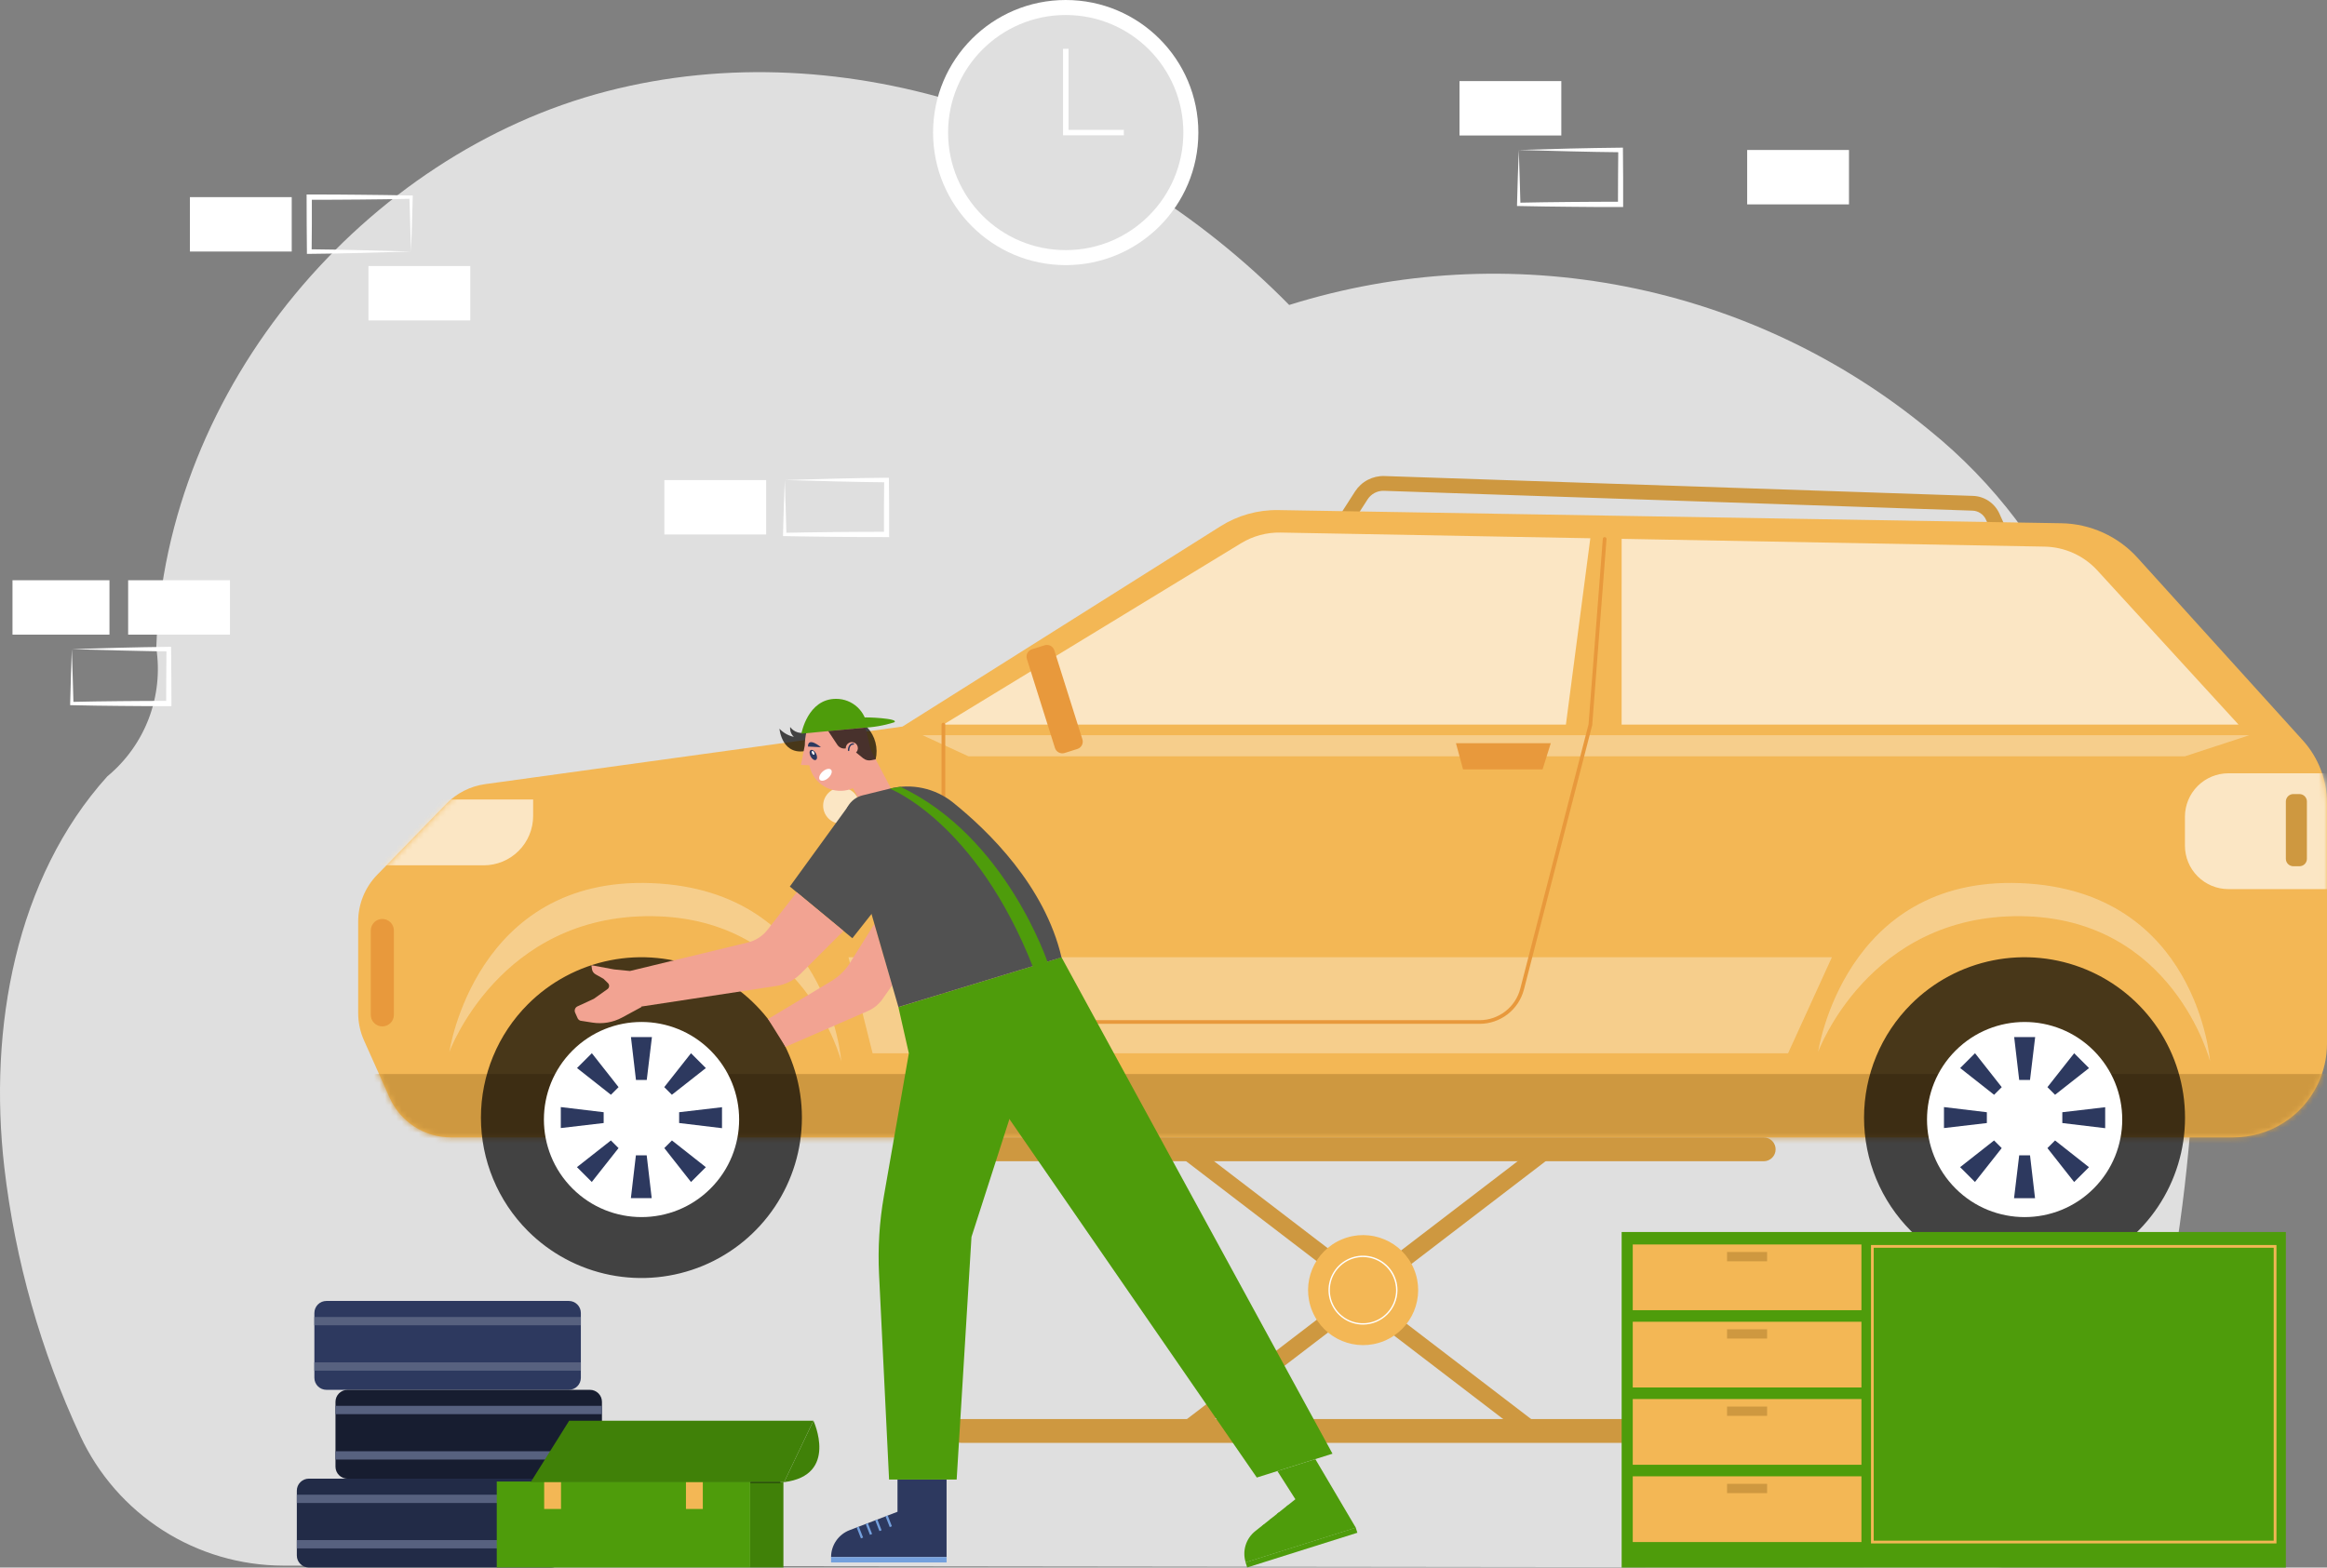 <svg width="420" height="283" viewBox="0 0 420 283" fill="none" xmlns="http://www.w3.org/2000/svg">
<rect x="0" y="0" width="420" height="283" fill="#808080" stroke="none"/>
<path d="M51.101 282.65C43.406 282.632 35.875 280.421 29.393 276.277C22.911 272.132 17.745 266.225 14.502 259.249C7.364 243.919 2.731 227.544 0.779 210.747C-2.121 185.6 2.858 158.472 19.366 140.166C22.719 137.394 25.296 133.802 26.845 129.738C28.394 125.674 28.862 121.278 28.204 116.979C29.876 69.623 66.112 27.727 109.506 16.485C152.9 5.243 200.451 22.261 232.686 55.057C252.327 48.907 273.195 47.762 293.391 51.724C313.588 55.687 332.473 64.632 348.332 77.746C354.114 82.433 359.31 87.801 363.806 93.733C384.14 121.181 397.601 160.263 395.98 194.058C395.271 208.787 390.289 283 359.647 283L51.101 282.65Z" fill="#DFDFDF"/>
<path d="M52.654 35.589H34.277V45.41H52.654V35.589Z" fill="white"/>
<path d="M74.187 45.412L65.105 45.668C63.568 45.711 62.024 45.744 60.473 45.768C58.922 45.792 57.368 45.813 55.811 45.831H55.394V45.409C55.394 43.774 55.355 42.133 55.355 40.498L55.34 35.588V35.114H55.814C58.874 35.114 61.942 35.114 65.002 35.16L69.597 35.211L74.193 35.292H74.495V35.594C74.462 37.265 74.416 38.933 74.356 40.568L74.187 45.412ZM74.187 45.412L74.033 40.438C73.973 38.803 73.925 37.193 73.892 35.591L74.193 35.893L69.597 35.974L65.002 36.025C61.942 36.062 58.874 36.058 55.814 36.07L56.285 35.6V40.511C56.285 42.145 56.26 43.783 56.248 45.421L55.826 45.002C57.333 45.012 58.842 45.033 60.352 45.065C61.863 45.097 63.382 45.13 64.909 45.162L74.187 45.412Z" fill="white"/>
<path d="M84.88 48.028H66.504V57.849H84.88V48.028Z" fill="white"/>
<path d="M23.128 114.575H41.504V104.754H23.128V114.575Z" fill="white"/>
<path d="M12.965 117.195L21.613 116.938C23.076 116.896 24.549 116.864 26.031 116.842C27.514 116.82 28.994 116.798 30.473 116.776H30.886V117.198C30.886 118.833 30.925 120.473 30.925 122.108L30.94 127.019V127.492H30.467L26.091 127.477C24.634 127.477 23.174 127.459 21.716 127.444L17.34 127.393L12.965 127.312H12.664V127.01C12.697 125.339 12.742 123.671 12.803 122.036L12.965 117.195ZM12.965 117.195L13.122 122.169C13.18 123.803 13.228 125.414 13.261 127.016L12.96 126.714L17.335 126.633L21.71 126.581C23.167 126.581 24.631 126.551 26.088 126.548L30.464 126.533L29.993 127.004L30.008 122.093C30.008 120.458 30.032 118.818 30.047 117.183L30.467 117.602C29.03 117.602 27.597 117.566 26.158 117.535C24.718 117.505 23.276 117.478 21.819 117.439L12.965 117.195Z" fill="white"/>
<path d="M2.254 114.575H19.758V104.754H2.254V114.575Z" fill="white"/>
<path d="M315.347 36.899H333.723V27.078H315.347V36.899Z" fill="white"/>
<path d="M274.128 27.076L283.211 26.82C284.746 26.778 286.289 26.746 287.842 26.724C289.395 26.701 290.95 26.68 292.507 26.66H292.924V27.082C292.924 28.717 292.96 30.358 292.96 31.993V36.904V37.377H292.486C289.424 37.377 286.357 37.377 283.298 37.332L278.702 37.278L274.11 37.196H273.809V36.895C273.842 35.224 273.887 33.556 273.95 31.921L274.128 27.076ZM274.128 27.076L274.285 32.05C274.343 33.685 274.391 35.293 274.424 36.898L274.122 36.596L278.715 36.514L283.31 36.463C286.373 36.427 289.435 36.43 292.498 36.418L292.027 36.888L292.043 31.978C292.043 30.343 292.067 28.702 292.082 27.067L292.501 27.487C290.994 27.477 289.486 27.455 287.975 27.423C286.466 27.396 284.957 27.366 283.419 27.324L274.128 27.076Z" fill="white"/>
<path d="M263.425 24.46L281.801 24.46V14.639L263.425 14.639V24.46Z" fill="white"/>
<path d="M141.651 86.667L150.733 86.41C152.266 86.368 153.814 86.338 155.365 86.311C156.916 86.284 158.47 86.26 160.027 86.248H160.443V86.67C160.443 88.305 160.48 89.946 160.48 91.581V96.491V96.965H160.009C156.946 96.965 153.884 96.965 150.821 96.919L146.226 96.868L141.629 96.787H141.328V96.485C141.361 94.814 141.406 93.146 141.467 91.511L141.651 86.667ZM141.651 86.667L141.805 91.641C141.865 93.279 141.91 94.886 141.943 96.488L141.642 96.186L146.237 96.105L150.833 96.051C153.895 96.015 156.962 96.018 160.021 96.005L159.547 96.476V91.566C159.547 89.931 159.572 88.29 159.584 86.655L160.006 87.074C158.499 87.064 156.99 87.043 155.48 87.011C153.969 86.979 152.45 86.947 150.923 86.914L141.651 86.667Z" fill="white"/>
<path d="M119.909 96.493H138.285V86.671H119.909V96.493Z" fill="white"/>
<path d="M192.35 47.863C205.572 47.863 216.291 37.148 216.291 23.931C216.291 10.714 205.572 0 192.35 0C179.129 0 168.41 10.714 168.41 23.931C168.41 37.148 179.129 47.863 192.35 47.863Z" fill="white"/>
<path d="M192.352 45.156C204.077 45.156 213.582 35.654 213.582 23.933C213.582 12.212 204.077 2.71 192.352 2.71C180.626 2.71 171.121 12.212 171.121 23.933C171.121 35.654 180.626 45.156 192.352 45.156Z" fill="#DFDFDF"/>
<path d="M202.839 24.429H191.867V8.81H192.86V23.439H202.841L202.839 24.429Z" fill="white"/>
<path d="M361.286 98.23C361.031 98.228 360.782 98.153 360.568 98.013C360.354 97.874 360.185 97.676 360.08 97.443L358.447 93.823C358.235 93.349 357.893 92.945 357.462 92.656C357.03 92.366 356.525 92.204 356.006 92.189L249.778 88.608C249.197 88.59 248.621 88.723 248.106 88.993C247.591 89.263 247.154 89.661 246.839 90.15L243.453 95.422C243.256 95.707 242.956 95.905 242.617 95.973C242.277 96.042 241.924 95.976 241.632 95.789C241.341 95.603 241.132 95.31 241.052 94.973C240.972 94.636 241.026 94.281 241.202 93.983L244.584 88.711C245.151 87.835 245.935 87.119 246.86 86.634C247.784 86.149 248.818 85.911 249.862 85.942L356.091 89.525C357.109 89.557 358.098 89.875 358.944 90.442C359.79 91.009 360.459 91.802 360.876 92.732L362.509 96.351C362.653 96.674 362.664 97.041 362.539 97.372C362.413 97.703 362.161 97.97 361.839 98.116C361.666 98.195 361.477 98.234 361.286 98.23Z" fill="#CE9840"/>
<path d="M162.893 131.169L220.293 95.007C223.416 93.039 227.045 92.024 230.737 92.087L372.049 94.464C374.648 94.507 377.21 95.084 379.577 96.158C381.944 97.232 384.065 98.781 385.809 100.708L415.627 133.652C418.442 136.759 420 140.801 419.999 144.993V188.428C419.999 190.961 419.43 193.462 418.334 195.745C416.956 198.619 414.793 201.045 412.095 202.742C409.397 204.439 406.274 205.339 403.087 205.337H81.362C79.03 205.337 76.748 204.662 74.791 203.394C72.834 202.126 71.286 200.319 70.333 198.192L65.702 187.84C65.008 186.288 64.649 184.608 64.648 182.908V166.364C64.649 163.218 65.877 160.197 68.07 157.942L80.566 145.105C82.443 143.177 84.91 141.931 87.575 141.563L162.893 131.169Z" fill="#F3B755"/>
<mask id="mask0_344_18792" style="mask-type:luminance" maskUnits="userSpaceOnUse" x="64" y="92" width="356" height="114">
<path d="M162.889 131.169L220.29 95.006C223.412 93.038 227.042 92.023 230.733 92.086L372.045 94.463C374.644 94.507 377.206 95.084 379.573 96.157C381.94 97.231 384.061 98.78 385.805 100.707L415.623 133.651C418.438 136.758 419.996 140.8 419.995 144.992V188.427C419.995 190.96 419.426 193.461 418.33 195.745C416.952 198.618 414.789 201.044 412.091 202.741C409.393 204.439 406.27 205.338 403.083 205.337H81.358C79.026 205.336 76.744 204.661 74.787 203.393C72.83 202.125 71.282 200.319 70.329 198.191L65.698 187.839C65.004 186.287 64.645 184.607 64.644 182.907V166.363C64.645 163.218 65.873 160.196 68.066 157.941L80.562 145.104C82.439 143.177 84.906 141.93 87.571 141.563L162.889 131.169Z" fill="white"/>
</mask>
<g mask="url(#mask0_344_18792)">
<path d="M64.644 193.902H424.114V209.647H64.644V193.902Z" fill="#CE9840"/>
</g>
<mask id="mask1_344_18792" style="mask-type:luminance" maskUnits="userSpaceOnUse" x="64" y="92" width="356" height="114">
<path d="M162.889 131.169L220.29 95.006C223.412 93.038 227.042 92.023 230.733 92.086L372.045 94.463C374.644 94.507 377.206 95.084 379.573 96.157C381.94 97.231 384.061 98.78 385.805 100.707L415.623 133.651C418.438 136.758 419.996 140.8 419.995 144.992V188.427C419.995 190.96 419.426 193.461 418.33 195.745C416.952 198.618 414.789 201.044 412.091 202.741C409.393 204.439 406.27 205.338 403.083 205.337H81.358C79.026 205.336 76.744 204.661 74.787 203.393C72.83 202.125 71.282 200.319 70.329 198.191L65.698 187.839C65.004 186.287 64.645 184.607 64.644 182.907V166.363C64.645 163.218 65.873 160.196 68.066 157.941L80.562 145.104C82.439 143.177 84.906 141.93 87.571 141.563L162.889 131.169Z" fill="white"/>
</mask>
<g mask="url(#mask1_344_18792)">
<path d="M87.31 156.221H65.566V144.33H96.227V147.301C96.228 148.472 95.998 149.632 95.55 150.714C95.102 151.796 94.445 152.78 93.617 153.608C92.789 154.436 91.806 155.093 90.724 155.541C89.642 155.99 88.482 156.221 87.31 156.221Z" fill="#FBE6C4"/>
</g>
<mask id="mask2_344_18792" style="mask-type:luminance" maskUnits="userSpaceOnUse" x="64" y="92" width="356" height="114">
<path d="M162.889 131.169L220.29 95.006C223.412 93.038 227.042 92.023 230.733 92.086L372.045 94.463C374.644 94.507 377.206 95.084 379.573 96.157C381.94 97.231 384.061 98.78 385.805 100.707L415.623 133.651C418.438 136.758 419.996 140.8 419.995 144.992V188.427C419.995 190.96 419.426 193.461 418.33 195.745C416.952 198.618 414.789 201.044 412.091 202.741C409.393 204.439 406.27 205.338 403.083 205.337H81.358C79.026 205.336 76.744 204.661 74.787 203.393C72.83 202.125 71.282 200.319 70.329 198.191L65.698 187.839C65.004 186.287 64.645 184.607 64.644 182.907V166.363C64.645 163.218 65.873 160.196 68.066 157.941L80.562 145.104C82.439 143.177 84.906 141.93 87.571 141.563L162.889 131.169Z" fill="white"/>
</mask>
<g mask="url(#mask2_344_18792)">
<path d="M69.007 185.304C68.454 185.304 67.924 185.085 67.533 184.694C67.142 184.303 66.922 183.773 66.922 183.22V167.991C66.922 167.438 67.142 166.908 67.533 166.517C67.924 166.126 68.454 165.906 69.007 165.906C69.56 165.906 70.091 166.126 70.481 166.517C70.873 166.908 71.092 167.438 71.092 167.991V183.22C71.091 183.773 70.872 184.302 70.481 184.693C70.09 185.084 69.56 185.304 69.007 185.304Z" fill="#E8993C"/>
</g>
<mask id="mask3_344_18792" style="mask-type:luminance" maskUnits="userSpaceOnUse" x="64" y="92" width="356" height="114">
<path d="M162.889 131.169L220.29 95.006C223.412 93.038 227.042 92.023 230.733 92.086L372.045 94.463C374.644 94.507 377.206 95.084 379.573 96.157C381.94 97.231 384.061 98.78 385.805 100.707L415.623 133.651C418.438 136.758 419.996 140.8 419.995 144.992V188.427C419.995 190.96 419.426 193.461 418.33 195.745C416.952 198.618 414.789 201.044 412.091 202.741C409.393 204.439 406.27 205.338 403.083 205.337H81.358C79.026 205.336 76.744 204.661 74.787 203.393C72.83 202.125 71.282 200.319 70.329 198.191L65.698 187.839C65.004 186.287 64.645 184.607 64.644 182.907V166.363C64.645 163.218 65.873 160.196 68.066 157.941L80.562 145.104C82.439 143.177 84.906 141.93 87.571 141.563L162.889 131.169Z" fill="white"/>
</mask>
<g mask="url(#mask3_344_18792)">
<path d="M428.661 160.515H402.204C400.124 160.515 398.128 159.688 396.657 158.217C395.186 156.747 394.359 154.752 394.359 152.672V147.448C394.359 145.368 395.186 143.373 396.657 141.902C398.128 140.432 400.124 139.606 402.204 139.606H428.661V160.515Z" fill="#FBE6C4"/>
</g>
<path d="M95.288 181.295C99.339 177.245 104.5 174.487 110.119 173.37C115.739 172.253 121.563 172.826 126.856 175.018C132.149 177.21 136.673 180.921 139.856 185.683C143.039 190.445 144.738 196.043 144.738 201.77C144.738 207.497 143.039 213.096 139.856 217.858C136.673 222.62 132.149 226.331 126.856 228.523C121.563 230.714 115.739 231.288 110.119 230.171C104.5 229.053 99.339 226.295 95.288 222.246C89.855 216.815 86.803 209.45 86.803 201.77C86.803 194.091 89.855 186.725 95.288 181.295Z" fill="black" fill-opacity="0.7"/>
<path d="M128.246 214.569C135.127 207.691 135.127 196.539 128.246 189.661C121.366 182.783 110.21 182.783 103.329 189.661C96.449 196.539 96.449 207.691 103.329 214.569C110.21 221.447 121.366 221.447 128.246 214.569Z" fill="white"/>
<path d="M116.734 194.964H114.784L113.879 187.227H117.666L116.734 194.964Z" fill="#2D395F"/>
<path d="M114.773 208.574H116.722L117.626 216.311H113.867L114.773 208.574Z" fill="#2D395F"/>
<path d="M122.578 202.746V200.794L130.315 199.89V203.675L122.578 202.746Z" fill="#2D395F"/>
<path d="M108.955 200.795V202.747L101.219 203.652V199.866L108.955 200.795Z" fill="#2D395F"/>
<path d="M121.266 197.645L119.891 196.266L124.718 190.146L127.398 192.825L121.266 197.645Z" fill="#2D395F"/>
<path d="M110.261 205.891L111.64 207.269L106.812 213.389L104.133 210.71L110.261 205.891Z" fill="#2D395F"/>
<path d="M119.902 207.269L121.278 205.891L127.4 210.717L124.721 213.395L119.902 207.269Z" fill="#2D395F"/>
<path d="M111.645 196.267L110.266 197.645L104.145 192.819L106.824 190.141L111.645 196.267Z" fill="#2D395F"/>
<path d="M344.924 181.297C348.976 177.247 354.137 174.489 359.756 173.372C365.375 172.255 371.2 172.828 376.493 175.02C381.786 177.212 386.31 180.923 389.493 185.685C392.676 190.447 394.375 196.045 394.375 201.772C394.375 207.499 392.676 213.098 389.493 217.86C386.31 222.622 381.786 226.333 376.493 228.525C371.2 230.716 365.375 231.29 359.756 230.173C354.137 229.055 348.976 226.297 344.924 222.248C339.492 216.817 336.44 209.452 336.44 201.772C336.44 194.093 339.492 186.727 344.924 181.297Z" fill="black" fill-opacity="0.7"/>
<path d="M377.883 214.571C384.763 207.693 384.763 196.541 377.883 189.663C371.002 182.785 359.847 182.785 352.966 189.663C346.086 196.541 346.086 207.693 352.966 214.571C359.847 221.449 371.002 221.449 377.883 214.571Z" fill="white"/>
<path d="M366.397 194.967H364.444L363.539 187.23H367.326L366.397 194.967Z" fill="#2D395F"/>
<path d="M364.445 208.577H366.398L367.303 216.314H363.516L364.445 208.577Z" fill="#2D395F"/>
<path d="M372.227 202.749V200.797L379.964 199.892V203.678L372.227 202.749Z" fill="#2D395F"/>
<path d="M358.607 200.798V202.75L350.867 203.655V199.869L358.607 200.798Z" fill="#2D395F"/>
<path d="M370.918 197.648L369.539 196.269L374.367 190.149L377.047 192.828L370.918 197.648Z" fill="#2D395F"/>
<path d="M359.91 205.893L361.288 207.272L356.461 213.392L353.781 210.713L359.91 205.893Z" fill="#2D395F"/>
<path d="M369.539 207.272L370.918 205.893L377.04 210.719L374.361 213.398L369.539 207.272Z" fill="#2D395F"/>
<path d="M361.294 196.27L359.915 197.648L353.793 192.822L356.472 190.143L361.294 196.27Z" fill="#2D395F"/>
<path d="M292.688 130.812H404.031L378.543 102.974C377.331 101.652 375.863 100.59 374.228 99.853C372.593 99.115 370.825 98.718 369.032 98.685L292.691 97.279L292.688 130.812Z" fill="#FBE6C4"/>
<path d="M188.932 119.443L170.27 130.814H191.591L188.932 119.443Z" fill="#FBE6C4"/>
<path d="M192.962 130.812H282.631L287.037 97.174L231.123 96.145C228.614 96.098 226.142 96.767 223.999 98.073L190.129 118.707L192.962 130.812Z" fill="#FBE6C4"/>
<path d="M151.835 148.714C150.97 148.713 150.139 148.368 149.527 147.757C148.915 147.145 148.571 146.315 148.57 145.45C148.571 144.584 148.915 143.755 149.527 143.143C150.139 142.531 150.97 142.187 151.835 142.186C152.701 142.187 153.53 142.531 154.143 143.143C154.755 143.755 155.099 144.584 155.1 145.45C155.1 146.315 154.756 147.145 154.144 147.757C153.532 148.369 152.701 148.714 151.835 148.714Z" fill="#FBE6C4"/>
<path opacity="0.5" d="M81.106 189.9C81.106 189.9 90.158 165.139 117.668 165.402C145.178 165.664 151.84 191.586 151.84 191.586C151.84 191.586 149.565 160.736 117.668 159.439C85.771 158.142 81.106 189.9 81.106 189.9Z" fill="#FBE6C4"/>
<path opacity="0.5" d="M328.156 189.9C328.156 189.9 337.209 165.139 364.719 165.402C392.229 165.664 398.891 191.586 398.891 191.586C398.891 191.586 396.616 160.736 364.719 159.439C332.822 158.142 328.156 189.9 328.156 189.9Z" fill="#FBE6C4"/>
<path d="M415.03 156.386H413.916C413.56 156.386 413.219 156.244 412.968 155.992C412.716 155.741 412.574 155.399 412.574 155.043V144.7C412.575 144.345 412.716 144.003 412.968 143.752C413.219 143.5 413.561 143.359 413.916 143.358H415.03C415.386 143.358 415.727 143.499 415.979 143.751C416.231 144.003 416.373 144.344 416.373 144.7V155.043C416.373 155.22 416.338 155.394 416.271 155.557C416.204 155.72 416.105 155.868 415.981 155.993C415.856 156.118 415.708 156.217 415.544 156.284C415.381 156.351 415.207 156.386 415.03 156.386Z" fill="#CE9840"/>
<path opacity="0.5" d="M153.145 172.82H330.636L322.73 190.149H157.496L153.145 172.82Z" fill="#FBE6C4"/>
<path opacity="0.5" d="M166.512 132.731H405.984L394.372 136.534H174.779L166.512 132.731Z" fill="#FBE6C4"/>
<path d="M267.036 184.837H173.924C172.868 184.836 171.856 184.416 171.11 183.67C170.363 182.925 169.943 181.913 169.941 180.858V130.811C169.941 130.723 169.977 130.637 170.039 130.575C170.102 130.512 170.187 130.477 170.276 130.477C170.365 130.477 170.45 130.512 170.513 130.575C170.576 130.637 170.611 130.723 170.611 130.811V180.858C170.611 181.738 170.961 182.582 171.583 183.204C172.206 183.827 173.05 184.176 173.931 184.176H267.042C268.727 184.176 270.364 183.617 271.696 182.585C273.027 181.554 273.978 180.109 274.398 178.478L286.719 130.763L289.293 97.258C289.304 97.173 289.347 97.096 289.413 97.042C289.48 96.988 289.565 96.962 289.65 96.968C289.735 96.975 289.815 97.014 289.872 97.077C289.93 97.141 289.961 97.223 289.959 97.309L287.382 130.872V130.902L275.053 178.647C274.593 180.421 273.555 181.992 272.104 183.113C270.652 184.233 268.87 184.84 267.036 184.837Z" fill="#E8993C"/>
<path d="M278.418 138.906H264.068L262.785 134.171H279.903L278.418 138.906Z" fill="#E8993C"/>
<path d="M194.454 135.216L192.158 135.94C191.983 135.995 191.8 136.016 191.618 136C191.436 135.985 191.259 135.934 191.097 135.85C190.934 135.766 190.79 135.65 190.672 135.51C190.555 135.371 190.465 135.209 190.41 135.035L185.341 118.964C185.231 118.613 185.264 118.233 185.434 117.906C185.604 117.579 185.896 117.333 186.246 117.221L188.546 116.497C188.897 116.386 189.279 116.419 189.606 116.589C189.934 116.758 190.181 117.051 190.293 117.402L195.362 133.473C195.473 133.824 195.44 134.206 195.269 134.533C195.099 134.859 194.805 135.105 194.454 135.216Z" fill="#E8993C"/>
<path d="M318.332 209.644H173.496C173.213 209.644 172.934 209.588 172.673 209.48C172.412 209.372 172.175 209.213 171.975 209.014C171.776 208.814 171.618 208.577 171.51 208.316C171.402 208.055 171.347 207.775 171.348 207.493C171.348 206.923 171.574 206.377 171.977 205.973C172.38 205.57 172.926 205.343 173.496 205.342H318.332C318.615 205.342 318.895 205.397 319.156 205.505C319.417 205.613 319.654 205.772 319.854 205.972C320.054 206.171 320.213 206.409 320.321 206.67C320.429 206.931 320.484 207.21 320.483 207.493C320.484 207.775 320.429 208.056 320.321 208.317C320.213 208.578 320.054 208.815 319.854 209.015C319.654 209.215 319.417 209.373 319.156 209.481C318.895 209.589 318.615 209.644 318.332 209.644Z" fill="#CE9840"/>
<path d="M318.332 260.488H173.496C172.926 260.488 172.38 260.262 171.977 259.859C171.574 259.457 171.348 258.91 171.348 258.341C171.347 258.058 171.402 257.779 171.51 257.518C171.618 257.257 171.776 257.02 171.975 256.82C172.175 256.621 172.412 256.462 172.673 256.354C172.934 256.246 173.213 256.19 173.496 256.19H318.332C318.615 256.19 318.895 256.245 319.156 256.353C319.417 256.461 319.654 256.619 319.854 256.819C320.054 257.019 320.213 257.256 320.321 257.517C320.429 257.778 320.484 258.058 320.483 258.341C320.483 258.623 320.428 258.902 320.32 259.163C320.212 259.424 320.053 259.661 319.854 259.861C319.654 260.06 319.416 260.218 319.155 260.326C318.894 260.433 318.615 260.489 318.332 260.488Z" fill="#CE9840"/>
<path d="M279.814 208.992L277.948 206.556L245.259 231.588L247.124 234.024L279.814 208.992Z" fill="#CE9840"/>
<path d="M245.919 234.012L247.785 231.576L215.092 206.551L213.226 208.986L245.919 234.012Z" fill="#CE9840"/>
<path d="M212.001 257.899L213.867 260.335L246.561 235.309L244.695 232.873L212.001 257.899Z" fill="#CE9840"/>
<path d="M245.905 232.882L244.039 235.318L276.733 260.343L278.598 257.908L245.905 232.882Z" fill="#CE9840"/>
<path d="M249.831 242.086C254.899 239.987 257.306 234.179 255.207 229.112C253.107 224.046 247.296 221.64 242.228 223.738C237.16 225.837 234.753 231.645 236.852 236.712C238.952 241.779 244.762 244.185 249.831 242.086Z" fill="#F3B755"/>
<path d="M246.006 239.138C244.775 239.138 243.571 238.773 242.548 238.089C241.524 237.406 240.726 236.434 240.255 235.297C239.784 234.16 239.661 232.908 239.901 231.701C240.141 230.494 240.734 229.386 241.605 228.515C242.475 227.645 243.585 227.053 244.792 226.812C246 226.572 247.251 226.696 248.389 227.167C249.526 227.638 250.498 228.435 251.182 229.458C251.866 230.482 252.231 231.685 252.231 232.915C252.23 234.565 251.574 236.147 250.407 237.314C249.24 238.481 247.657 239.136 246.006 239.138ZM246.006 226.943C244.824 226.943 243.668 227.293 242.685 227.949C241.701 228.605 240.934 229.538 240.481 230.63C240.029 231.722 239.91 232.924 240.141 234.083C240.372 235.243 240.94 236.308 241.776 237.144C242.613 237.98 243.678 238.549 244.838 238.779C245.998 239.009 247.2 238.891 248.292 238.438C249.385 237.986 250.318 237.219 250.975 236.236C251.631 235.253 251.981 234.097 251.981 232.915C251.978 231.332 251.348 229.815 250.228 228.695C249.108 227.576 247.59 226.946 246.006 226.943Z" fill="white"/>
<path d="M102.667 250.912H58.915C58.339 250.912 57.785 250.683 57.378 250.276C56.971 249.869 56.742 249.316 56.742 248.74V237.04C56.742 236.464 56.971 235.912 57.378 235.504C57.785 235.097 58.339 234.868 58.915 234.868H102.667C103.244 234.868 103.796 235.097 104.203 235.504C104.611 235.912 104.84 236.464 104.84 237.04V248.74C104.84 249.316 104.611 249.869 104.203 250.276C103.796 250.683 103.244 250.912 102.667 250.912Z" fill="#2D395F"/>
<path d="M104.837 237.764H56.742V239.263H104.837V237.764Z" fill="#57617F"/>
<path d="M104.837 245.955H56.742V247.455H104.837V245.955Z" fill="#57617F"/>
<path d="M106.476 266.957H62.723C62.147 266.957 61.595 266.728 61.187 266.321C60.78 265.913 60.551 265.361 60.551 264.785V253.085C60.551 252.509 60.78 251.956 61.187 251.549C61.595 251.142 62.147 250.913 62.723 250.913H106.476C107.052 250.913 107.605 251.142 108.013 251.549C108.42 251.956 108.648 252.509 108.648 253.085V264.785C108.648 265.361 108.42 265.913 108.013 266.321C107.605 266.728 107.052 266.957 106.476 266.957Z" fill="#171D30"/>
<path d="M108.646 253.805H60.551V255.305H108.646V253.805Z" fill="#57617F"/>
<path d="M108.646 262H60.551V263.5H108.646V262Z" fill="#57617F"/>
<path d="M99.499 282.993H55.747C55.17 282.993 54.618 282.765 54.211 282.357C53.803 281.95 53.574 281.397 53.574 280.821V269.121C53.574 268.545 53.803 267.993 54.211 267.586C54.618 267.178 55.17 266.949 55.747 266.949H99.499C100.076 266.949 100.628 267.178 101.035 267.586C101.443 267.993 101.672 268.545 101.672 269.121V280.821C101.672 281.397 101.443 281.95 101.035 282.357C100.628 282.765 100.076 282.993 99.499 282.993Z" fill="#222B47"/>
<path d="M101.669 269.845H53.574V271.344H101.669V269.845Z" fill="#57617F"/>
<path d="M101.669 278.04H53.574V279.539H101.669V278.04Z" fill="#57617F"/>
<path d="M161.989 267.101V272.928L153.347 276.246C152.362 276.624 151.515 277.292 150.917 278.161C150.32 279.03 150 280.06 150 281.114H170.847V267.104L161.989 267.101Z" fill="#2D395F"/>
<path d="M155.017 275.629L154.629 275.781L155.393 277.737L155.781 277.585L155.017 275.629Z" fill="#74A0DD"/>
<path d="M156.642 274.984L156.254 275.136L157.018 277.092L157.406 276.94L156.642 274.984Z" fill="#74A0DD"/>
<path d="M158.353 274.313L157.965 274.464L158.729 276.42L159.117 276.269L158.353 274.313Z" fill="#74A0DD"/>
<path d="M160.216 273.588L159.828 273.739L160.592 275.695L160.98 275.544L160.216 273.588Z" fill="#74A0DD"/>
<path d="M170.85 281.11H150V282.078H170.85V281.11Z" fill="#74A0DD"/>
<path d="M230.556 265.577L233.803 270.666L226.561 276.424C225.734 277.08 225.127 277.971 224.818 278.98C224.509 279.989 224.514 281.067 224.832 282.073L244.714 275.809L237.406 263.423L230.556 265.577Z" fill="#4E9C0B"/>
<path d="M228.145 275.225L227.82 275.486L229.137 277.122L229.462 276.861L228.145 275.225Z" fill="#4E9C0B"/>
<path d="M229.465 274.153L229.141 274.414L230.458 276.049L230.782 275.788L229.465 274.153Z" fill="#4E9C0B"/>
<path d="M230.832 273.039L230.508 273.3L231.825 274.936L232.149 274.675L230.832 273.039Z" fill="#4E9C0B"/>
<path d="M232.457 271.755L232.133 272.016L233.45 273.652L233.774 273.391L232.457 271.755Z" fill="#4E9C0B"/>
<path d="M244.699 275.793L224.812 282.061L225.104 282.984L244.99 276.717L244.699 275.793Z" fill="#4E9C0B"/>
<path d="M191.591 172.823L240.501 262.443L226.841 266.748L168.414 182.068L191.591 172.823Z" fill="#4E9C0B"/>
<path d="M162.15 181.812L164.039 190.161L159.535 215.932C158.72 220.585 158.426 225.315 158.659 230.033L160.47 267.11H172.669L175.343 223.313L191.586 172.829L162.15 181.812Z" fill="#4E9C0B"/>
<path d="M161.021 177.9L159.232 180.44C158.568 181.356 157.671 182.078 156.634 182.53L141.776 188.997L138.629 183.969L150.008 177.146C151.27 176.388 152.359 175.372 153.203 174.166L157.816 166.8L161.021 177.9Z" fill="#F2A392"/>
<path d="M145.638 132.161C145.106 132.361 144.522 132.38 143.977 132.217C143.432 132.054 142.956 131.716 142.621 131.256C142.586 131.584 142.628 131.915 142.743 132.223C142.859 132.532 143.046 132.809 143.288 133.033C142.291 132.815 141.384 132.302 140.684 131.56C140.684 131.56 141.121 136.851 146.058 135.424L146.803 132.206L145.638 132.161Z" fill="black" fill-opacity="0.7"/>
<path d="M149.608 128.057C146.642 128.732 145.332 131.073 145.259 134.572L144.562 138.101L146.071 138.158L146.14 138.46C146.504 139.907 147.421 141.154 148.694 141.934C149.967 142.714 151.494 142.965 152.95 142.632C154.405 142.3 155.672 141.41 156.479 140.155C157.286 138.9 157.57 137.379 157.269 135.917L156.451 132.346C156.285 131.614 155.976 130.923 155.542 130.311C155.108 129.699 154.556 129.179 153.921 128.78C153.285 128.382 152.577 128.113 151.836 127.989C151.096 127.864 150.339 127.888 149.608 128.057Z" fill="#F2A392"/>
<path d="M159.624 146.561C159.273 146.747 158.888 146.862 158.492 146.899C158.096 146.935 157.697 146.894 157.317 146.776C156.938 146.659 156.585 146.467 156.28 146.213C155.975 145.958 155.722 145.646 155.538 145.294L151.211 137.078L156.561 134.264L160.888 142.48C161.074 142.831 161.188 143.215 161.225 143.61C161.262 144.005 161.22 144.404 161.103 144.783C160.986 145.162 160.794 145.514 160.54 145.819C160.286 146.124 159.975 146.376 159.624 146.561Z" fill="#F2A392"/>
<path d="M144.645 132.449L156.536 131.327C156.419 129.92 155.777 128.609 154.738 127.653C153.699 126.697 152.339 126.167 150.927 126.166C145.77 126.136 144.645 132.449 144.645 132.449Z" fill="#4E9C0B"/>
<path d="M149.488 131.99L151.127 134.458C151.278 134.689 151.49 134.874 151.74 134.992C151.989 135.111 152.267 135.158 152.542 135.13L153.513 135.037L155.782 136.886C155.985 137.051 156.221 137.17 156.474 137.233C156.728 137.296 156.992 137.302 157.248 137.251L158.048 137.091C158.285 136.08 158.271 135.027 158.008 134.023C157.745 133.019 157.241 132.095 156.54 131.33L149.488 131.99Z" fill="black" fill-opacity="0.7"/>
<path d="M154.714 134.567C154.814 134.758 154.856 134.975 154.834 135.19C154.811 135.406 154.725 135.61 154.586 135.776C154.448 135.943 154.263 136.064 154.056 136.126C153.848 136.188 153.627 136.186 153.42 136.122C153.213 136.058 153.03 135.934 152.893 135.766C152.757 135.598 152.673 135.394 152.653 135.178C152.633 134.962 152.678 134.746 152.781 134.555C152.884 134.365 153.041 134.209 153.232 134.108C153.36 134.041 153.499 133.999 153.643 133.985C153.786 133.972 153.931 133.987 154.068 134.03C154.206 134.072 154.333 134.142 154.444 134.234C154.555 134.326 154.647 134.439 154.714 134.567Z" fill="#F2A392"/>
<path d="M155.97 129.548C155.919 129.424 162.464 129.681 161.402 130.402C159.528 130.997 157.582 131.33 155.617 131.389C155.855 131.154 156.015 130.852 156.078 130.523C156.141 130.195 156.104 129.855 155.97 129.548Z" fill="#4E9C0B"/>
<path d="M147.282 136.042C147.538 136.531 147.53 137.041 147.261 137.186C146.993 137.331 146.564 137.047 146.304 136.558C146.045 136.069 146.057 135.56 146.329 135.415C146.6 135.27 147.029 135.553 147.282 136.042Z" fill="#2D395F"/>
<path d="M146.938 135.82C147.034 136.004 147.031 136.197 146.938 136.248C146.844 136.3 146.676 136.197 146.579 136.013C146.483 135.829 146.486 135.636 146.579 135.584C146.673 135.533 146.841 135.636 146.938 135.82Z" fill="white"/>
<path d="M145.824 134.781L148.174 134.899C148.174 134.899 145.836 132.913 145.824 134.781Z" fill="#2D395F"/>
<path d="M150.001 138.963C150.281 139.265 150.061 139.944 149.5 140.448C148.938 140.952 148.254 141.102 147.973 140.789C147.693 140.475 147.913 139.808 148.474 139.304C149.035 138.8 149.717 138.649 150.001 138.963Z" fill="white"/>
<path d="M153.168 135.591C153.134 135.591 153.102 135.578 153.077 135.554C153.052 135.531 153.037 135.498 153.036 135.464C153.026 135.099 153.143 134.742 153.368 134.454C153.452 134.366 153.552 134.296 153.663 134.249C153.775 134.202 153.895 134.178 154.016 134.179C154.034 134.177 154.052 134.179 154.069 134.185C154.085 134.19 154.1 134.2 154.113 134.212C154.126 134.224 154.136 134.238 154.143 134.254C154.15 134.271 154.153 134.288 154.153 134.306C154.153 134.323 154.15 134.34 154.144 134.356C154.138 134.372 154.128 134.386 154.116 134.398C154.105 134.411 154.091 134.421 154.075 134.427C154.06 134.434 154.043 134.438 154.026 134.439C153.939 134.436 153.852 134.452 153.772 134.486C153.692 134.519 153.621 134.569 153.561 134.632C153.384 134.869 153.291 135.159 153.299 135.455C153.299 135.472 153.296 135.489 153.29 135.505C153.284 135.521 153.274 135.536 153.263 135.548C153.251 135.56 153.237 135.57 153.221 135.577C153.206 135.584 153.189 135.588 153.172 135.588L153.168 135.591Z" fill="#2D395F"/>
<path d="M162.154 181.806L152.637 148.871C152.478 148.324 152.431 147.751 152.499 147.185C152.567 146.62 152.749 146.074 153.034 145.58C153.319 145.087 153.7 144.656 154.155 144.314C154.611 143.972 155.131 143.725 155.685 143.59L160.573 142.383C162.536 141.89 164.587 141.856 166.565 142.285C168.544 142.714 170.397 143.594 171.979 144.857C178.397 150.011 188.575 159.92 191.592 172.836L162.154 181.806Z" fill="#515151"/>
<path d="M160.578 142.371C160.578 142.371 176.169 148.332 186.528 174.8L189.189 174.013C189.189 174.013 181.666 151.055 162.485 142.04L160.578 142.371Z" fill="#4E9C0B"/>
<path d="M153.152 145.453L142.555 160.053L153.843 169.385L164.821 155.477L153.152 145.453Z" fill="#515151"/>
<path d="M143.804 161.086L138.484 167.918C137.592 169.031 136.356 169.817 134.969 170.153L113.703 175.299L110.95 175.027C110.872 175.027 110.791 175.006 110.715 174.994L106.744 174.258L106.844 174.964C106.874 175.168 106.953 175.363 107.074 175.53C107.195 175.698 107.356 175.834 107.541 175.926L108.917 176.701L109.722 177.479C109.797 177.552 109.856 177.64 109.893 177.738C109.93 177.836 109.946 177.94 109.938 178.044C109.93 178.149 109.9 178.25 109.848 178.341C109.797 178.432 109.726 178.511 109.641 178.571L107.191 180.315L104.23 181.684C104.025 181.779 103.865 181.951 103.785 182.162C103.706 182.374 103.713 182.609 103.805 182.815L104.246 183.807C104.295 183.917 104.366 184.016 104.456 184.096C104.545 184.177 104.65 184.238 104.764 184.275L106.922 184.613C108.755 184.905 110.632 184.587 112.266 183.708L115.776 181.808L115.748 181.72L140.138 178.004C141.789 177.752 143.317 176.979 144.499 175.799L152.241 168.065L143.804 161.086Z" fill="#F2A392"/>
<path d="M135.395 267.467H89.66V282.992H135.395V267.467Z" fill="#4E9C0B"/>
<path d="M101.26 267.468H98.219V272.424H101.26V267.468Z" fill="#F3B755"/>
<path d="M126.85 267.468H123.809V272.424H126.85V267.468Z" fill="#F3B755"/>
<path d="M141.521 267.579L146.811 256.491H102.729L95.789 267.579H141.521Z" fill="#408108"/>
<path d="M146.816 256.491C146.816 256.491 151.418 266.351 141.523 267.579L146.816 256.491Z" fill="#408108"/>
<path d="M102.718 256.491C103.053 257.237 103.306 258.018 103.473 258.819C103.652 259.623 103.753 260.442 103.774 261.265C103.793 262.095 103.706 262.923 103.515 263.73C103.314 264.534 102.947 265.287 102.438 265.941C102.765 265.21 102.999 264.441 103.134 263.651C103.249 262.866 103.297 262.072 103.28 261.278C103.26 260.479 103.198 259.681 103.095 258.889C102.999 258.089 102.875 257.293 102.718 256.491Z" fill="#408108"/>
<path d="M141.399 267.579H135.395V282.992H141.399V267.579Z" fill="#408108"/>
<path d="M140.766 267.764H135.518C135.485 267.764 135.454 267.751 135.431 267.728C135.407 267.705 135.395 267.673 135.395 267.641C135.395 267.608 135.407 267.576 135.431 267.553C135.454 267.53 135.485 267.517 135.518 267.517H140.766C140.798 267.517 140.829 267.53 140.853 267.553C140.876 267.576 140.889 267.608 140.889 267.641C140.889 267.673 140.876 267.705 140.853 267.728C140.829 267.751 140.798 267.764 140.766 267.764Z" fill="#264B05"/>
<path d="M292.691 222.421H412.577V282.997H292.691V222.421Z" fill="#4E9C0B"/>
<path d="M294.695 224.672H335.971V236.538H294.695V224.672Z" fill="#F3B755"/>
<path d="M318.945 226.029H311.715V227.707H318.945V226.029Z" fill="#CE9840"/>
<path d="M335.971 238.621H294.695V250.488H335.971V238.621Z" fill="#F3B755"/>
<path d="M318.945 239.979H311.715V241.657H318.945V239.979Z" fill="#CE9840"/>
<path d="M335.971 252.576H294.695V264.442H335.971V252.576Z" fill="#F3B755"/>
<path d="M318.945 253.933H311.715V255.611H318.945V253.933Z" fill="#CE9840"/>
<path d="M294.695 266.529H335.971V278.395H294.695V266.529Z" fill="#F3B755"/>
<path d="M318.945 267.886H311.715V269.564H318.945V267.886Z" fill="#CE9840"/>
<path d="M410.878 278.643H337.695V224.769H410.878V278.643ZM338.187 278.148H410.382V225.264H338.187V278.148Z" fill="#F3B755"/>
</svg>
